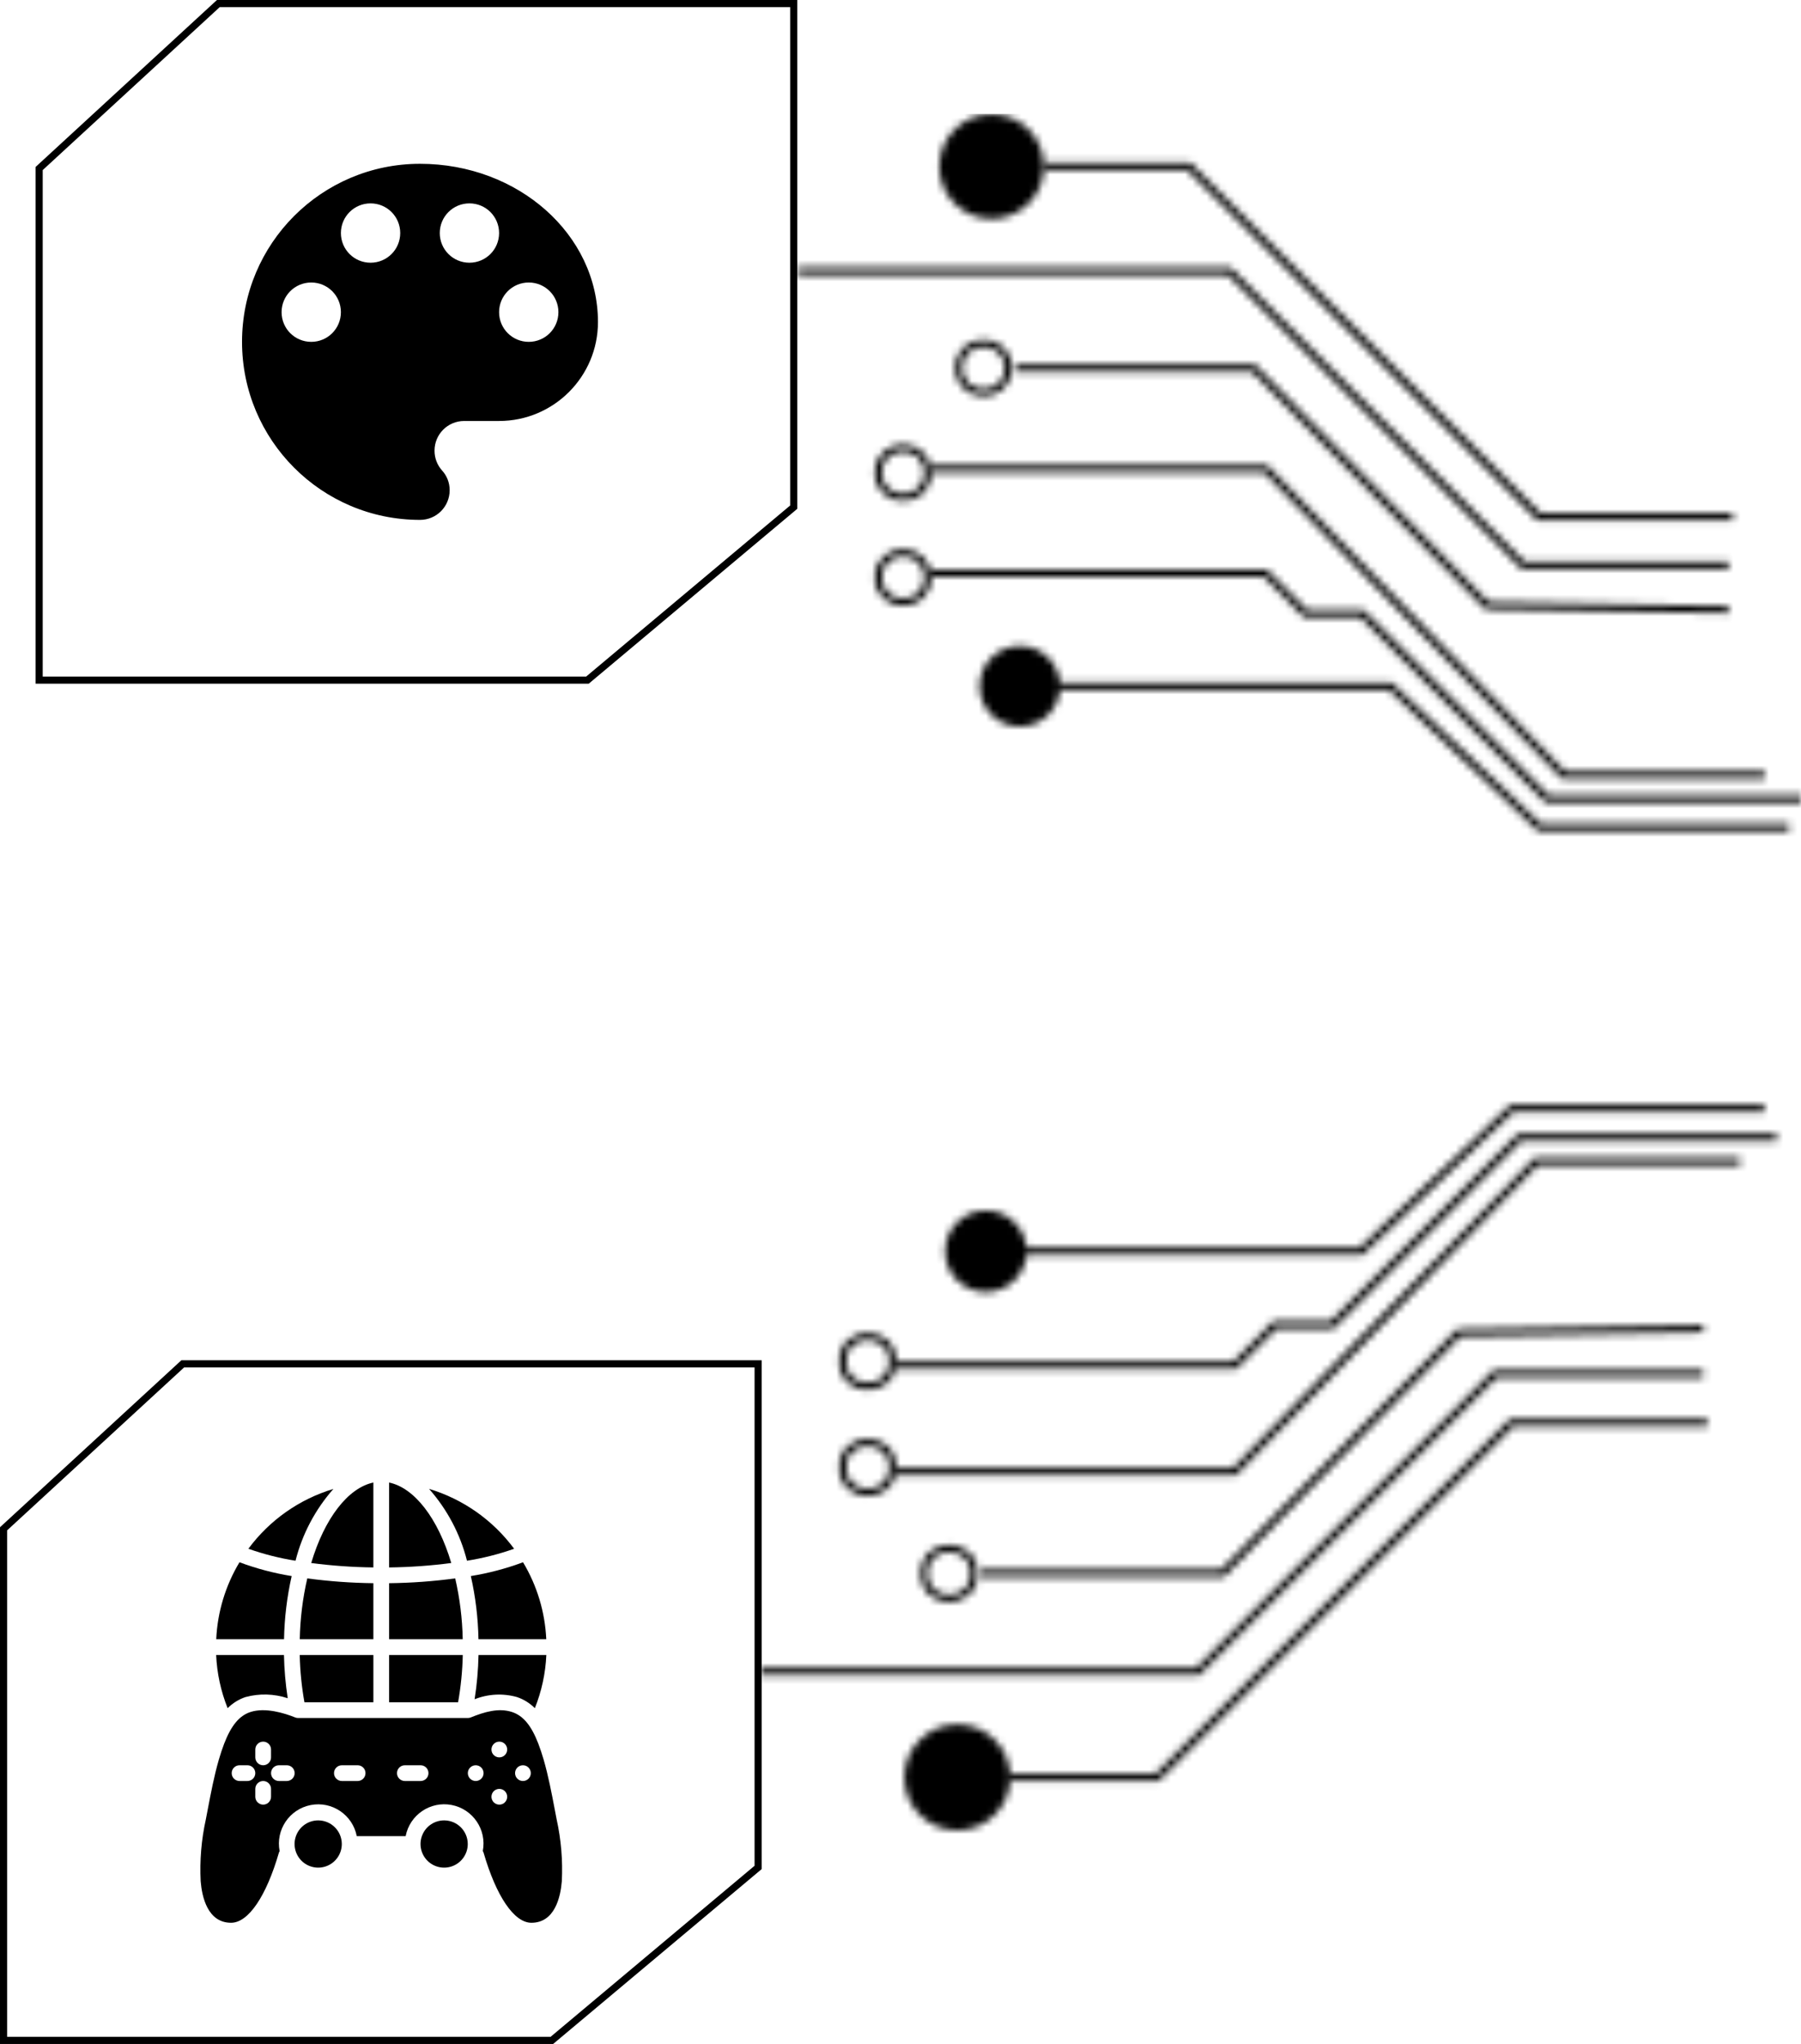 <svg  width="253" height="287" viewBox="0 0 253 287" fill="none" xmlns="http://www.w3.org/2000/svg">
<g filter="url(#filter0_b)">
<path d="M106.5 191.501L106.5 262.209L77.52 286.501L0.5 286.501L0.5 214.662L25.671 191.501L106.5 191.501Z" stroke="url(#paint0_linear)"/>
</g>
<g filter="url(#filter1_b)">
<path d="M111.5 0.5L111.5 71.209L82.52 95.501L5.5 95.501L5.5 23.662L30.671 0.5L111.5 0.5Z" stroke="url(#paint1_linear)"/>
</g>
<mask id="mask0" mask-type="alpha" maskUnits="userSpaceOnUse" x="106" y="16" width="148" height="242">
<path d="M239.832 199.746L212.35 199.746L162.538 249.558L141.926 249.558" stroke="white"/>
<path d="M239.258 192.876L210.058 192.876L168.262 234.672L106.999 234.672" stroke="white"/>
<path d="M239.258 186.578L204.905 187.15L171.697 220.931L137.917 220.931" stroke="white"/>
<path d="M244.412 163.103L215.785 163.103L173.416 206.617L125.894 206.617" stroke="white"/>
<path d="M247.848 155.66L212.35 155.66L191.165 175.699L143.644 175.699" stroke="white"/>
<path d="M249.564 159.668L213.494 159.668L187.157 186.005L179.141 186.005L173.415 191.731L125.894 191.731" stroke="white"/>
<circle cx="134.483" cy="249.558" r="7.443" transform="rotate(180 134.483 249.558)" fill="white"/>
<circle cx="138.489" cy="175.699" r="5.725" transform="rotate(180 138.489 175.699)" fill="white"/>
<circle cx="133.338" cy="220.931" r="3.508" transform="rotate(180 133.338 220.931)" stroke="white"/>
<circle cx="121.887" cy="206.044" r="3.508" transform="rotate(180 121.887 206.044)" stroke="white"/>
<circle cx="121.887" cy="191.158" r="3.508" transform="rotate(180 121.887 191.158)" stroke="white"/>
<path d="M243.385 72.599L216.234 72.599L167.022 23.387L146.659 23.387" stroke="white"/>
<path d="M242.818 79.387L213.97 79.387L172.678 38.094L112.153 38.094" stroke="white"/>
<path d="M242.818 85.609L208.879 85.043L176.072 51.67L142.698 51.67" stroke="white"/>
<path d="M247.908 108.801L219.626 108.801L177.768 65.812L130.819 65.812" stroke="white"/>
<path d="M251.303 116.154L216.232 116.154L195.303 96.356L148.354 96.356" stroke="white"/>
<path d="M253 112.195L217.364 112.195L191.344 86.175L183.425 86.175L177.768 80.519L130.819 80.519" stroke="white"/>
<circle r="7.353" transform="matrix(-1 8.74228e-08 8.74228e-08 1 139.305 23.387)" fill="white"/>
<circle r="5.657" transform="matrix(-1 8.74228e-08 8.74228e-08 1 143.263 96.356)" fill="white"/>
<circle r="3.46" transform="matrix(-1 8.74228e-08 8.74228e-08 1 138.173 51.67)" stroke="white"/>
<circle r="3.46" transform="matrix(-1 8.74228e-08 8.74228e-08 1 126.861 66.377)" stroke="white"/>
<circle r="3.46" transform="matrix(-1 8.74228e-08 8.74228e-08 1 126.861 81.084)" stroke="white"/>
</mask>
<g mask="url(#mask0)">
<rect x="253" y="263.001" width="155" height="247" transform="rotate(180 253 263.001)" fill="url(#paint2_linear)"/>
</g>
<path d="M42.766 239.018H52.452V232.383H42.105C42.153 234.608 42.373 236.827 42.766 239.018Z" fill="url(#paint3_linear)"/>
<path d="M52.451 222.3C49.345 222.264 46.244 222.039 43.166 221.626C42.52 224.43 42.166 227.294 42.111 230.172H52.451V222.3Z" fill="url(#paint4_linear)"/>
<path d="M52.451 208.167C48.895 208.911 45.586 213.194 43.719 219.467C46.615 219.845 49.531 220.053 52.451 220.088V208.167Z" fill="url(#paint5_linear)"/>
<path d="M46.836 209.065C42.052 210.504 37.862 213.451 34.891 217.467C37.043 218.226 39.26 218.788 41.514 219.147C42.457 215.409 44.282 211.952 46.836 209.065Z" fill="url(#paint6_linear)"/>
<path d="M30.363 232.383C30.478 234.945 31.023 237.469 31.977 239.849C32.68 239.143 33.537 238.61 34.48 238.291C36.433 237.762 38.498 237.819 40.419 238.454C40.108 236.444 39.931 234.416 39.891 232.383H30.363Z" fill="url(#paint7_linear)"/>
<path d="M33.641 219.361C31.672 222.638 30.55 226.353 30.375 230.172H39.901C39.956 227.185 40.316 224.212 40.974 221.299C38.472 220.896 36.016 220.247 33.641 219.361Z" fill="url(#paint8_linear)"/>
<path d="M66.141 221.298C66.799 224.212 67.159 227.185 67.214 230.172H76.739C76.564 226.353 75.442 222.638 73.474 219.361C71.099 220.247 68.643 220.895 66.141 221.298Z" fill="url(#paint9_linear)"/>
<path d="M72.63 238.291C73.574 238.61 74.431 239.143 75.135 239.849C76.088 237.468 76.634 234.944 76.748 232.383H67.22C67.179 234.464 66.996 236.54 66.672 238.596C68.571 237.844 70.664 237.737 72.63 238.291Z" fill="url(#paint10_linear)"/>
<path d="M60.27 209.056C62.828 211.945 64.656 215.405 65.6 219.146C67.854 218.788 70.071 218.226 72.224 217.467C69.25 213.447 65.057 210.497 60.27 209.056Z" fill="url(#paint11_linear)"/>
<path d="M54.662 239.018H64.351C64.742 236.827 64.962 234.608 65.008 232.383H54.662V239.018Z" fill="url(#paint12_linear)"/>
<path d="M54.662 230.172H65.001C64.947 227.294 64.593 224.43 63.947 221.625C60.869 222.039 57.768 222.264 54.662 222.3V230.172Z" fill="url(#paint13_linear)"/>
<path d="M54.662 208.167V220.089C57.583 220.053 60.498 219.845 63.394 219.467C61.525 213.189 58.215 208.908 54.662 208.167Z" fill="url(#paint14_linear)"/>
<path d="M44.703 255.605C43.361 255.603 42.15 256.41 41.635 257.649C41.12 258.889 41.402 260.316 42.35 261.266C43.298 262.216 44.725 262.501 45.965 261.989C47.206 261.476 48.015 260.267 48.016 258.925V258.923V258.921C48.014 257.092 46.533 255.609 44.703 255.605Z" fill="url(#paint15_linear)"/>
<path d="M62.397 255.605C61.054 255.603 59.843 256.41 59.328 257.65C58.813 258.889 59.096 260.317 60.044 261.267C60.993 262.217 62.42 262.501 63.66 261.988C64.9 261.475 65.709 260.265 65.709 258.923C65.709 257.093 64.227 255.609 62.397 255.605Z" fill="url(#paint16_linear)"/>
<path d="M77.934 254.095C77.49 251.762 77.03 249.351 76.367 247.064C76.137 246.277 75.891 245.54 75.615 244.813C74.629 242.271 73.493 240.905 71.936 240.391C70.038 239.766 68.025 240.386 66.133 241.149C66.002 241.203 65.862 241.23 65.72 241.23H41.876C41.734 241.23 41.594 241.203 41.462 241.149L41.44 241.141L41.434 241.138C39.985 240.558 37.274 239.701 35.175 240.391C33.619 240.905 32.483 242.271 31.494 244.82C31.216 245.554 30.97 246.29 30.746 247.064C30.084 249.345 29.625 251.752 29.181 254.079L28.917 255.456C28.286 258.315 28.042 261.245 28.191 264.168C28.37 266.339 29.163 269.981 32.463 269.981C34.885 269.981 37.402 266.282 39.196 260.087C39.22 260.03 39.248 259.975 39.282 259.923C38.7 256.931 40.654 254.034 43.646 253.452C46.638 252.871 49.535 254.825 50.117 257.817H56.985C57.562 254.824 60.456 252.866 63.449 253.443C66.441 254.021 68.4 256.914 67.822 259.907C67.859 259.964 67.891 260.024 67.916 260.087C69.71 266.282 72.227 269.981 74.649 269.981C77.949 269.981 78.743 266.339 78.921 264.167C79.07 261.243 78.826 258.312 78.194 255.454L77.934 254.095ZM35.863 245.653C35.863 245.042 36.358 244.547 36.969 244.547C37.58 244.547 38.075 245.042 38.075 245.653V246.759C38.075 247.37 37.58 247.865 36.969 247.865C36.358 247.865 35.863 247.37 35.863 246.759V245.653ZM34.757 250.076H33.651C33.041 250.076 32.546 249.581 32.546 248.97C32.546 248.36 33.041 247.865 33.651 247.865H34.757C35.368 247.865 35.863 248.36 35.863 248.97C35.863 249.581 35.368 250.076 34.757 250.076ZM38.075 252.288C38.075 252.899 37.58 253.394 36.969 253.394C36.358 253.394 35.863 252.899 35.863 252.288V251.182C35.863 250.571 36.358 250.076 36.969 250.076C37.58 250.076 38.075 250.571 38.075 251.182V252.288ZM40.286 250.076H39.181C38.57 250.076 38.075 249.581 38.075 248.97C38.075 248.36 38.57 247.865 39.181 247.865H40.286C40.897 247.865 41.392 248.36 41.392 248.97C41.392 249.581 40.897 250.076 40.286 250.076ZM50.239 250.076H48.027C47.416 250.076 46.921 249.581 46.921 248.97C46.921 248.36 47.416 247.865 48.027 247.865H50.239C50.849 247.865 51.344 248.36 51.344 248.97C51.344 249.581 50.849 250.076 50.239 250.076ZM59.085 250.076H56.874C56.263 250.076 55.768 249.581 55.768 248.97C55.768 248.36 56.263 247.865 56.874 247.865H59.085C59.696 247.865 60.191 248.36 60.191 248.97C60.191 249.581 59.696 250.076 59.085 250.076ZM66.826 250.076C66.215 250.076 65.72 249.581 65.72 248.97C65.72 248.36 66.215 247.865 66.826 247.865C67.437 247.865 67.932 248.36 67.932 248.97C67.932 249.581 67.437 250.076 66.826 250.076ZM70.144 253.394C69.533 253.394 69.038 252.899 69.038 252.288C69.038 251.677 69.533 251.182 70.144 251.182C70.754 251.182 71.249 251.677 71.249 252.288C71.249 252.899 70.754 253.394 70.144 253.394ZM70.144 246.759C69.533 246.759 69.038 246.264 69.038 245.653C69.038 245.042 69.533 244.547 70.144 244.547C70.754 244.547 71.249 245.042 71.249 245.653C71.249 246.264 70.754 246.759 70.144 246.759ZM73.461 250.076C72.85 250.076 72.355 249.581 72.355 248.97C72.355 248.36 72.85 247.865 73.461 247.865C74.072 247.865 74.567 248.36 74.567 248.97C74.567 249.581 74.072 250.076 73.461 250.076Z" fill="url(#paint17_linear)"/>
<g clip-path="url(#clip0)">
<path d="M59 23C45.194 23 34 34.194 34 48C34 61.806 45.194 73 59 73C61.306 73 63.167 71.139 63.167 68.834C63.167 67.75 62.764 66.778 62.083 66.042C61.431 65.306 61.042 64.347 61.042 63.278C61.042 60.972 62.903 59.111 65.208 59.111H70.111C77.778 59.111 84 52.889 84 45.222C84 32.944 72.806 23 59 23ZM43.722 48C41.417 48 39.556 46.139 39.556 43.834C39.556 41.528 41.417 39.667 43.722 39.667C46.028 39.667 47.889 41.528 47.889 43.834C47.889 46.139 46.028 48 43.722 48ZM52.056 36.889C49.75 36.889 47.889 35.028 47.889 32.722C47.889 30.417 49.75 28.556 52.056 28.556C54.361 28.556 56.222 30.417 56.222 32.722C56.222 35.028 54.361 36.889 52.056 36.889ZM65.944 36.889C63.639 36.889 61.778 35.028 61.778 32.722C61.778 30.417 63.639 28.556 65.944 28.556C68.25 28.556 70.111 30.417 70.111 32.722C70.111 35.028 68.25 36.889 65.944 36.889ZM74.278 48C71.972 48 70.111 46.139 70.111 43.834C70.111 41.528 71.972 39.667 74.278 39.667C76.583 39.667 78.444 41.528 78.444 43.834C78.444 46.139 76.583 48 74.278 48Z" fill="url(#paint18_linear)"/>
</g>
<defs>
<filter id="filter0_b" x="-22" y="169.001" width="151" height="140" filterUnits="userSpaceOnUse" colorInterpolationFilters="sRGB">
<feFlood floadopacity="0" result="BackgroundImageFix"/>
<feGaussianBlur in="BackgroundImage" stdDeviation="11"/>
<feComposite in2="SourceAlpha" operator="in" result="effect1_backgroundBlur"/>
<feBlend mode="normal" in="SourceGraphic" in2="effect1_backgroundBlur" result="shape"/>
</filter>
<filter id="filter1_b" x="-17" y="-22" width="151" height="140" filterUnits="userSpaceOnUse" colorInterpolationFilters="sRGB">
<feFlood floadopacity="0" result="BackgroundImageFix"/>
<feGaussianBlur in="BackgroundImage" stdDeviation="11"/>
<feComposite in2="SourceAlpha" operator="in" result="effect1_backgroundBlur"/>
<feBlend mode="normal" in="SourceGraphic" in2="effect1_backgroundBlur" result="shape"/>
</filter>
<linearGradient id="paint0_linear" x1="53.5" y1="287.001" x2="53.5" y2="191.001" gradientUnits="userSpaceOnUse">
<stop stopColor="#035EC9"/>
<stop offset="1" stopColor="#2FE7FB"/>
</linearGradient>
<linearGradient id="paint1_linear" x1="58.5" y1="96.001" x2="58.5" y2="0" gradientUnits="userSpaceOnUse">
<stop stopColor="#035EC9"/>
<stop offset="1" stopColor="#2FE7FB"/>
</linearGradient>
<linearGradient id="paint2_linear" x1="401" y1="393.501" x2="253" y2="394.501" gradientUnits="userSpaceOnUse">
<stop stopColor="#5409E3"/>
<stop offset="0.501" stopColor="#37D5FF"/>
<stop offset="1" stopColor="#F1A7FF"/>
</linearGradient>
<linearGradient id="paint3_linear" x1="47.279" y1="232.383" x2="47.279" y2="239.018" gradientUnits="userSpaceOnUse">
<stop stopColor="#045FCA"/>
<stop offset="1" stopColor="#2FE6FB"/>
</linearGradient>
<linearGradient id="paint4_linear" x1="47.281" y1="221.626" x2="47.281" y2="230.172" gradientUnits="userSpaceOnUse">
<stop stopColor="#045FCA"/>
<stop offset="1" stopColor="#2FE6FB"/>
</linearGradient>
<linearGradient id="paint5_linear" x1="48.085" y1="208.167" x2="48.085" y2="220.088" gradientUnits="userSpaceOnUse">
<stop stopColor="#045FCA"/>
<stop offset="1" stopColor="#2FE6FB"/>
</linearGradient>
<linearGradient id="paint6_linear" x1="40.863" y1="209.065" x2="40.863" y2="219.147" gradientUnits="userSpaceOnUse">
<stop stopColor="#045FCA"/>
<stop offset="1" stopColor="#2FE6FB"/>
</linearGradient>
<linearGradient id="paint7_linear" x1="35.391" y1="232.383" x2="35.391" y2="239.849" gradientUnits="userSpaceOnUse">
<stop stopColor="#045FCA"/>
<stop offset="1" stopColor="#2FE6FB"/>
</linearGradient>
<linearGradient id="paint8_linear" x1="35.675" y1="219.361" x2="35.675" y2="230.172" gradientUnits="userSpaceOnUse">
<stop stopColor="#045FCA"/>
<stop offset="1" stopColor="#2FE6FB"/>
</linearGradient>
<linearGradient id="paint9_linear" x1="71.44" y1="219.361" x2="71.44" y2="230.172" gradientUnits="userSpaceOnUse">
<stop stopColor="#045FCA"/>
<stop offset="1" stopColor="#2FE6FB"/>
</linearGradient>
<linearGradient id="paint10_linear" x1="71.71" y1="232.383" x2="71.71" y2="239.849" gradientUnits="userSpaceOnUse">
<stop stopColor="#045FCA"/>
<stop offset="1" stopColor="#2FE6FB"/>
</linearGradient>
<linearGradient id="paint11_linear" x1="66.246" y1="209.056" x2="66.246" y2="219.146" gradientUnits="userSpaceOnUse">
<stop stopColor="#045FCA"/>
<stop offset="1" stopColor="#2FE6FB"/>
</linearGradient>
<linearGradient id="paint12_linear" x1="59.835" y1="232.383" x2="59.835" y2="239.018" gradientUnits="userSpaceOnUse">
<stop stopColor="#045FCA"/>
<stop offset="1" stopColor="#2FE6FB"/>
</linearGradient>
<linearGradient id="paint13_linear" x1="59.832" y1="221.625" x2="59.832" y2="230.172" gradientUnits="userSpaceOnUse">
<stop stopColor="#045FCA"/>
<stop offset="1" stopColor="#2FE6FB"/>
</linearGradient>
<linearGradient id="paint14_linear" x1="59.028" y1="208.167" x2="59.028" y2="220.089" gradientUnits="userSpaceOnUse">
<stop stopColor="#045FCA"/>
<stop offset="1" stopColor="#2FE6FB"/>
</linearGradient>
<linearGradient id="paint15_linear" x1="44.698" y1="255.605" x2="44.698" y2="262.24" gradientUnits="userSpaceOnUse">
<stop stopColor="#045FCA"/>
<stop offset="1" stopColor="#2FE6FB"/>
</linearGradient>
<linearGradient id="paint16_linear" x1="62.392" y1="255.605" x2="62.392" y2="262.24" gradientUnits="userSpaceOnUse">
<stop stopColor="#045FCA"/>
<stop offset="1" stopColor="#2FE6FB"/>
</linearGradient>
<linearGradient id="paint17_linear" x1="53.556" y1="240.134" x2="53.556" y2="269.981" gradientUnits="userSpaceOnUse">
<stop stopColor="#045FCA"/>
<stop offset="1" stopColor="#2FE6FB"/>
</linearGradient>
<linearGradient id="paint18_linear" x1="59" y1="23" x2="59" y2="73" gradientUnits="userSpaceOnUse">
<stop stopColor="#1085D8"/>
<stop offset="1" stopColor="#28D1F3"/>
</linearGradient>
<clipPath id="clip0">
<rect width="50" height="50" fill="white" transform="translate(34 23)"/>
</clipPath>
</defs>
</svg>
